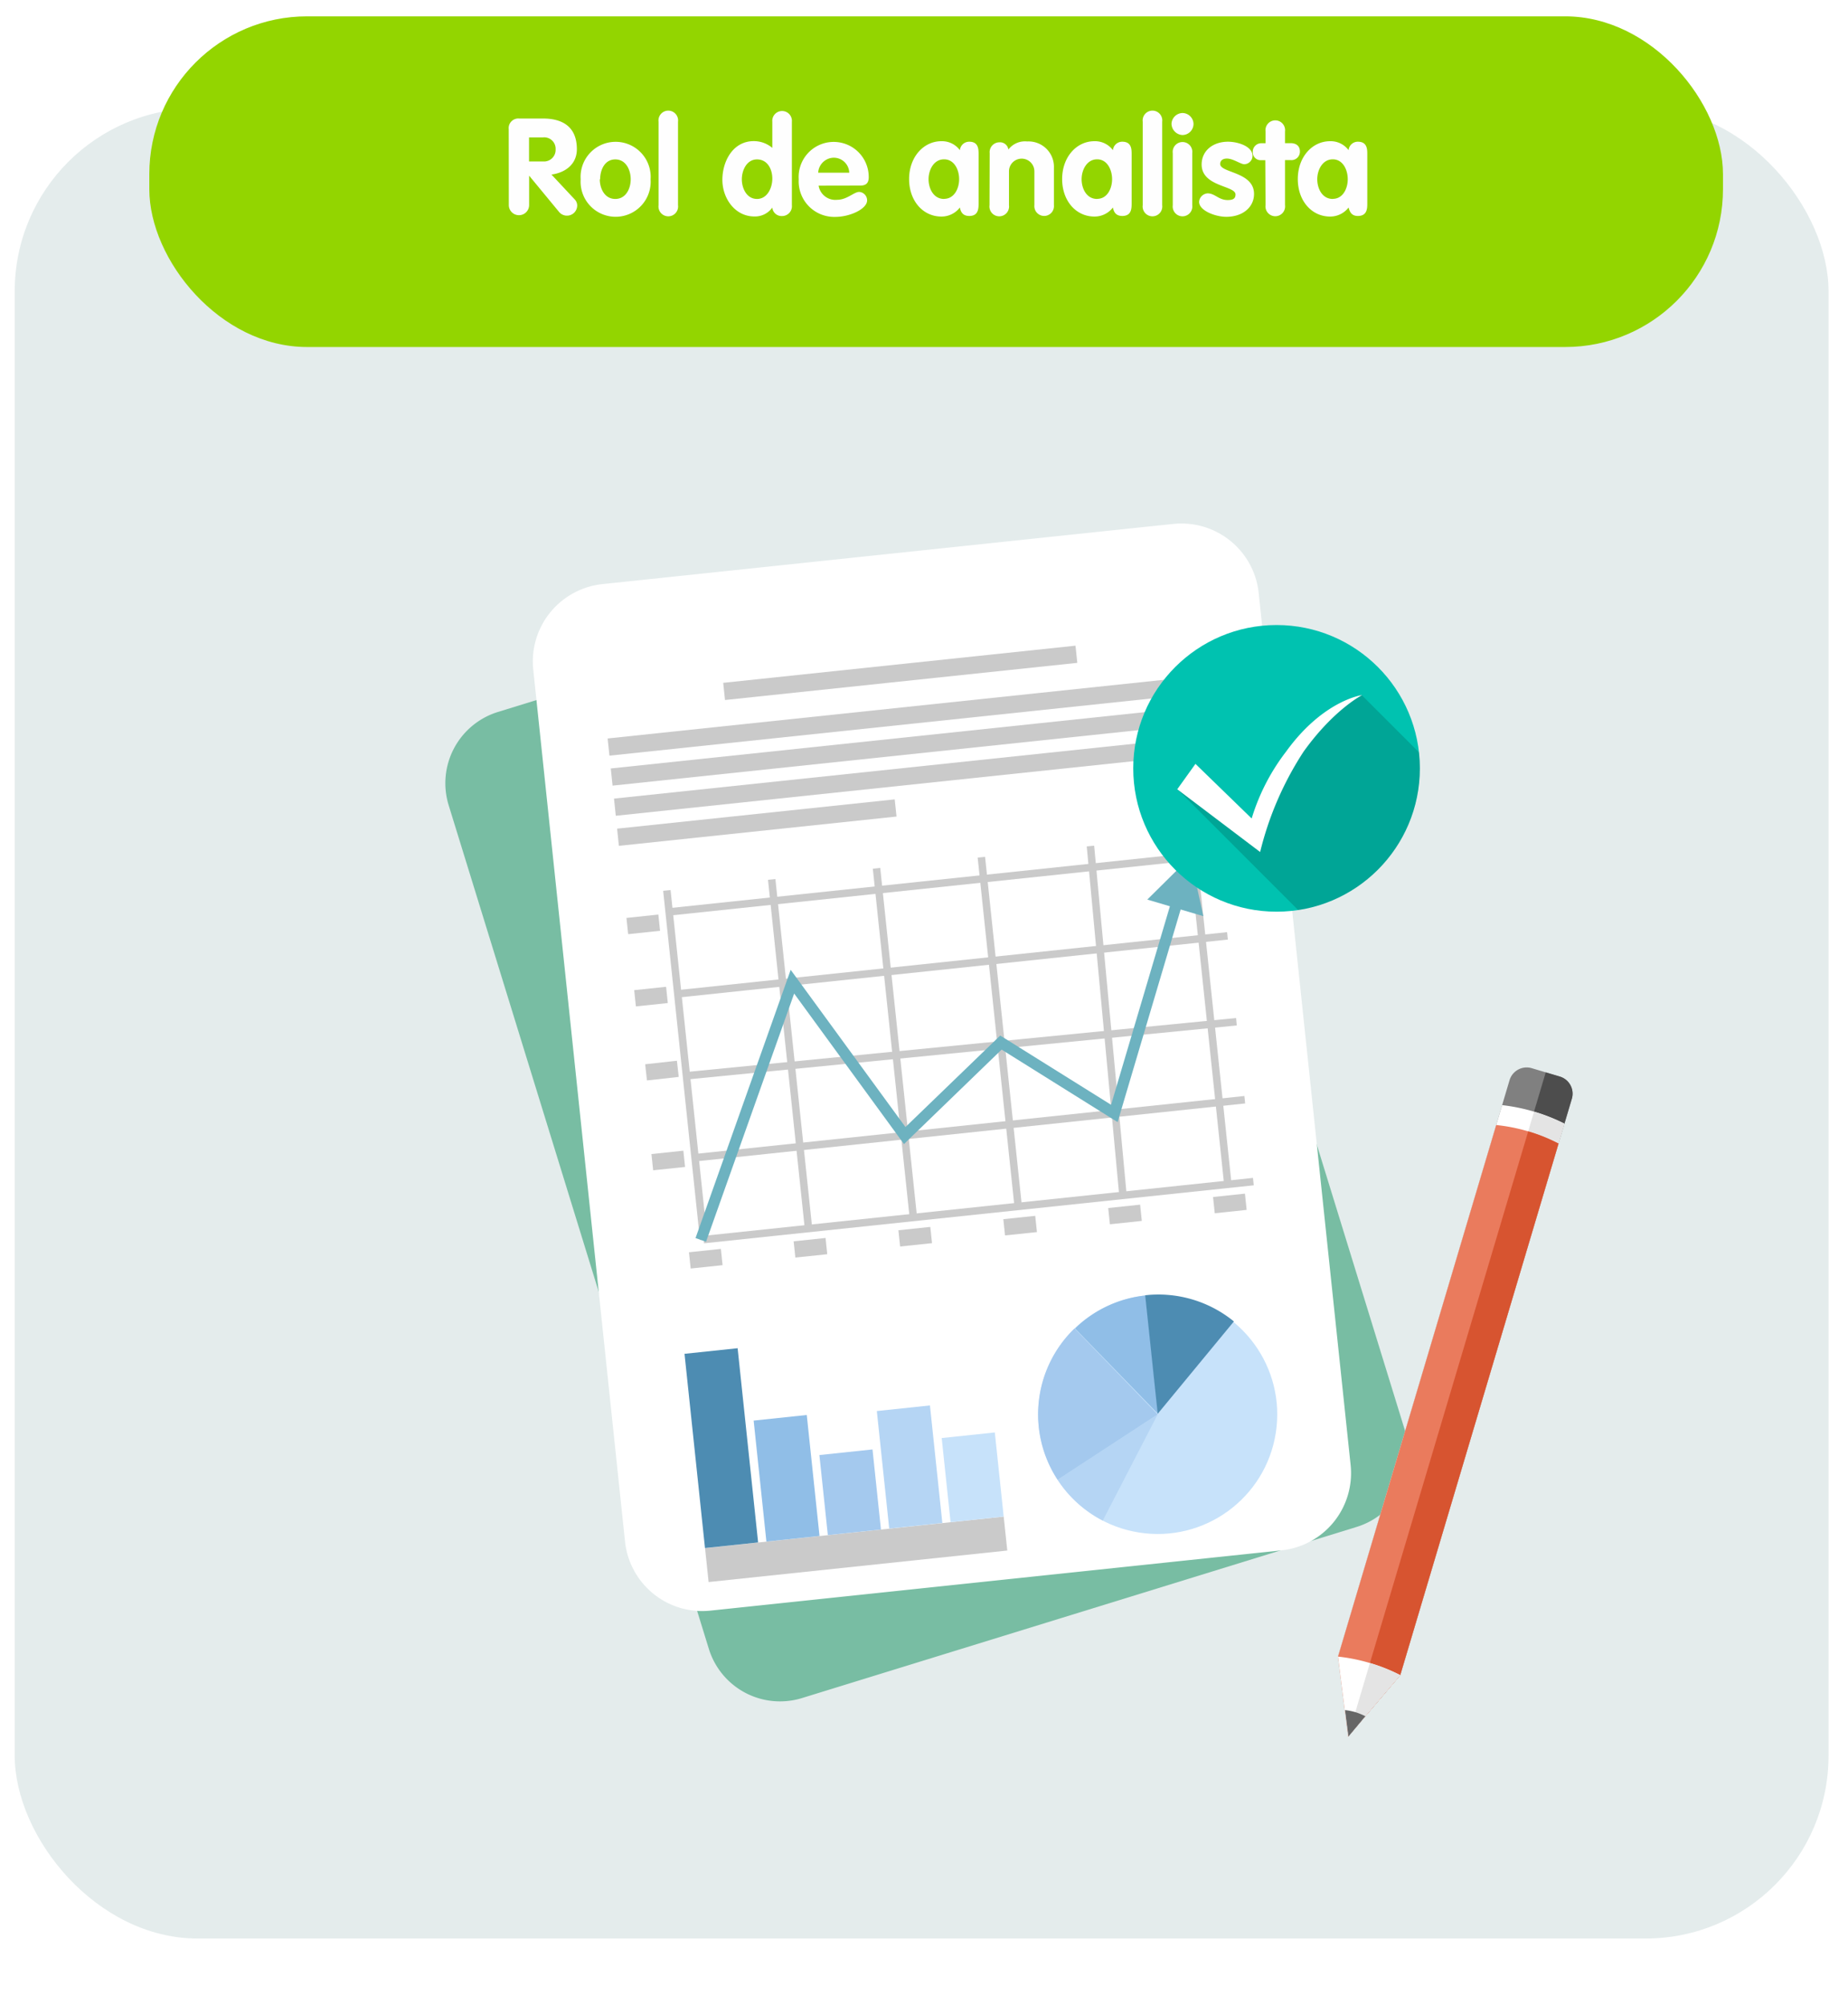 <svg xmlns="http://www.w3.org/2000/svg" xmlns:xlink="http://www.w3.org/1999/xlink" viewBox="0 0 218.32 236.79"><defs><style>.cls-1{mask:url(#mask);filter:url(#luminosity-noclip-5);}.cls-12,.cls-14,.cls-18,.cls-2,.cls-20,.cls-23,.cls-37,.cls-4,.cls-45,.cls-6,.cls-8{mix-blend-mode:multiply;}.cls-2{fill:url(#radial-gradient);}.cls-3{mask:url(#mask-2);filter:url(#luminosity-noclip-6);}.cls-4{fill:url(#radial-gradient-2);}.cls-5{mask:url(#mask-3);filter:url(#luminosity-noclip-7);}.cls-6{fill:url(#radial-gradient-3);}.cls-7{mask:url(#mask-4);filter:url(#luminosity-noclip-8);}.cls-8{fill:url(#radial-gradient-4);}.cls-9{fill:none;}.cls-10{isolation:isolate;}.cls-11{mask:url(#mask-5);}.cls-12{fill:url(#Degradado_sin_nombre_153);}.cls-13{mask:url(#mask-6);}.cls-14{fill:url(#Degradado_sin_nombre_151);}.cls-15{fill:#e4ecec;}.cls-16{clip-path:url(#clip-path);}.cls-17{mask:url(#mask-7);}.cls-18{fill:url(#Degradado_sin_nombre_153-2);}.cls-19{mask:url(#mask-8);}.cls-20{fill:url(#Degradado_sin_nombre_151-2);}.cls-21{fill:#93d500;}.cls-22{fill:#fefefe;}.cls-23{fill:url(#radial-gradient-5);}.cls-24{fill:#78bda3;}.cls-24,.cls-25,.cls-33,.cls-34,.cls-35,.cls-36,.cls-38,.cls-39,.cls-40,.cls-41,.cls-42,.cls-43{fill-rule:evenodd;}.cls-25,.cls-46{fill:#fff;}.cls-26{fill:#cacaca;}.cls-27{fill:#6db2c0;}.cls-28,.cls-36{fill:#4d8cb2;}.cls-29,.cls-35{fill:#90bee7;}.cls-30,.cls-34{fill:#a4c9ee;}.cls-31,.cls-33{fill:#b5d5f4;}.cls-32{fill:#c7e2fa;}.cls-37{fill:url(#radial-gradient-6);}.cls-38{fill:gray;}.cls-39{fill:#4d4d4d;}.cls-40{fill:#e4e4e4;}.cls-41{fill:#ea7b5d;}.cls-42{fill:#d75430;}.cls-43{fill:#666;}.cls-44{fill:#00c2b0;}.cls-45{opacity:0.15;}.cls-47{filter:url(#luminosity-noclip-4);}.cls-48{filter:url(#luminosity-noclip-3);}.cls-49{filter:url(#luminosity-noclip-2);}.cls-50{filter:url(#luminosity-noclip);}</style><filter id="luminosity-noclip" x="102.74" y="-8576" width="114.57" height="32766" filterUnits="userSpaceOnUse" color-interpolation-filters="sRGB"><feFlood flood-color="#fff" result="bg"/><feBlend in="SourceGraphic" in2="bg"/></filter><mask id="mask" x="102.74" y="-8576" width="114.57" height="32766" maskUnits="userSpaceOnUse"><g class="cls-50"/></mask><radialGradient id="radial-gradient" cx="-247.1" cy="266.25" r="39.98" gradientTransform="matrix(1, 0.3, -1.03, 0.13, 680.35, 265.47)" gradientUnits="userSpaceOnUse"><stop offset="0.5" stop-color="#a6a6a6"/><stop offset="0.6" stop-color="#a3a3a3"/><stop offset="0.67" stop-color="#999"/><stop offset="0.75" stop-color="#888"/><stop offset="0.81" stop-color="#707070"/><stop offset="0.88" stop-color="#515151"/><stop offset="0.94" stop-color="#2c2c2c"/><stop offset="1"/></radialGradient><filter id="luminosity-noclip-2" x="0.47" y="-8576" width="114.57" height="32766" filterUnits="userSpaceOnUse" color-interpolation-filters="sRGB"><feFlood flood-color="#fff" result="bg"/><feBlend in="SourceGraphic" in2="bg"/></filter><mask id="mask-2" x="0.47" y="-8576" width="114.57" height="32766" maskUnits="userSpaceOnUse"><g class="cls-49"/></mask><radialGradient id="radial-gradient-2" cx="74.46" cy="-486.27" r="39.98" gradientTransform="matrix(-1, 0.3, 1.03, 0.13, 632.97, 265.47)" xlink:href="#radial-gradient"/><filter id="luminosity-noclip-3" x="107.7" y="-8576" width="92.69" height="32766" filterUnits="userSpaceOnUse" color-interpolation-filters="sRGB"><feFlood flood-color="#fff" result="bg"/><feBlend in="SourceGraphic" in2="bg"/></filter><mask id="mask-3" x="107.7" y="-8576" width="92.69" height="32766" maskUnits="userSpaceOnUse"><g class="cls-48"/></mask><radialGradient id="radial-gradient-3" cx="-366.79" cy="-914.57" r="33.28" gradientTransform="matrix(0.97, 0.3, -1, 0.13, -407.06, 265.47)" xlink:href="#radial-gradient"/><filter id="luminosity-noclip-4" x="25.68" y="-8576" width="92.69" height="32766" filterUnits="userSpaceOnUse" color-interpolation-filters="sRGB"><feFlood flood-color="#fff" result="bg"/><feBlend in="SourceGraphic" in2="bg"/></filter><mask id="mask-4" x="25.68" y="-8576" width="92.69" height="32766" maskUnits="userSpaceOnUse"><g class="cls-47"/></mask><radialGradient id="radial-gradient-4" cx="-694.88" cy="-146.78" r="33.28" gradientTransform="matrix(-0.97, 0.3, 1, 0.13, -453.11, 265.47)" xlink:href="#radial-gradient"/><filter id="luminosity-noclip-5" x="102.74" y="212.73" width="114.57" height="25.94" filterUnits="userSpaceOnUse" color-interpolation-filters="sRGB"><feFlood flood-color="#fff" result="bg"/><feBlend in="SourceGraphic" in2="bg"/></filter><mask id="mask-5" x="102.74" y="212.73" width="114.57" height="25.94" maskUnits="userSpaceOnUse"><g class="cls-1"><path class="cls-2" d="M217.29,230.53c-.53,6.64-26.62,9.87-58.26,7.21s-56.83-10.22-56.28-16.87S129.4,211,161,213.66,217.85,223.88,217.29,230.53Z"/></g></mask><radialGradient id="Degradado_sin_nombre_153" cx="-247.1" cy="266.25" r="39.98" gradientTransform="matrix(1, 0.3, -1.03, 0.13, 680.35, 265.47)" gradientUnits="userSpaceOnUse"><stop offset="0" stop-color="#3c3c3b"/><stop offset="1" stop-color="#fff" stop-opacity="0"/></radialGradient><filter id="luminosity-noclip-6" x="0.47" y="212.73" width="114.57" height="25.94" filterUnits="userSpaceOnUse" color-interpolation-filters="sRGB"><feFlood flood-color="#fff" result="bg"/><feBlend in="SourceGraphic" in2="bg"/></filter><mask id="mask-6" x="0.47" y="212.73" width="114.57" height="25.94" maskUnits="userSpaceOnUse"><g class="cls-3"><path class="cls-4" d="M.48,230.53c.53,6.64,26.63,9.87,58.26,7.21s56.83-10.22,56.29-16.87S88.37,211,56.76,213.66-.07,223.88.48,230.53Z"/></g></mask><radialGradient id="Degradado_sin_nombre_151" cx="74.46" cy="-486.27" r="39.98" gradientTransform="matrix(-1, 0.3, 1.03, 0.13, 632.97, 265.47)" gradientUnits="userSpaceOnUse"><stop offset="0" stop-color="#3c3c3b"/><stop offset="0" stop-color="#3d3d3c"/><stop offset="1" stop-color="#fff" stop-opacity="0"/></radialGradient><clipPath id="clip-path"><rect class="cls-9" x="30.99" y="41.17" width="163.4" height="10.43"/></clipPath><filter id="luminosity-noclip-7" x="107.7" y="28.68" width="92.69" height="21.6" filterUnits="userSpaceOnUse" color-interpolation-filters="sRGB"><feFlood flood-color="#fff" result="bg"/><feBlend in="SourceGraphic" in2="bg"/></filter><mask id="mask-7" x="107.7" y="28.68" width="92.69" height="21.6" maskUnits="userSpaceOnUse"><g class="cls-5"><path class="cls-6" d="M200.38,43.5c-.44,5.53-21.55,8.22-47.14,6s-46-8.5-45.53-14,21.56-8.22,47.13-6S200.82,38,200.38,43.5Z"/></g></mask><radialGradient id="Degradado_sin_nombre_153-2" cx="-366.79" cy="-914.57" r="33.28" gradientTransform="matrix(0.97, 0.3, -1, 0.13, -407.06, 265.47)" xlink:href="#Degradado_sin_nombre_153"/><filter id="luminosity-noclip-8" x="25.68" y="28.68" width="92.69" height="21.6" filterUnits="userSpaceOnUse" color-interpolation-filters="sRGB"><feFlood flood-color="#fff" result="bg"/><feBlend in="SourceGraphic" in2="bg"/></filter><mask id="mask-8" x="25.68" y="28.68" width="92.69" height="21.6" maskUnits="userSpaceOnUse"><g class="cls-7"><path class="cls-8" d="M25.69,43.5c.43,5.53,21.54,8.22,47.13,6s46-8.5,45.54-14-21.57-8.22-47.14-6S25.24,38,25.69,43.5Z"/></g></mask><radialGradient id="Degradado_sin_nombre_151-2" cx="-694.88" cy="-146.78" r="33.28" gradientTransform="matrix(-0.97, 0.3, 1, 0.13, -453.11, 265.47)" xlink:href="#Degradado_sin_nombre_151"/><radialGradient id="radial-gradient-5" cx="552.11" cy="-3808.31" fx="518.971" fy="-3816.122" r="53.83" gradientTransform="translate(-331.06 608.66) scale(0.81 0.11)" gradientUnits="userSpaceOnUse"><stop offset="0" stop-color="#666"/><stop offset="0.25" stop-color="#838383" stop-opacity="0.79"/><stop offset="0.78" stop-color="#cdcdcd" stop-opacity="0.25"/><stop offset="1" stop-color="#efefef" stop-opacity="0"/></radialGradient><radialGradient id="radial-gradient-6" cx="-2470.91" cy="-3779.59" fx="-2488.147" fy="-3779.585" r="28" gradientTransform="translate(1390.19 608.66) scale(0.49 0.11)" xlink:href="#radial-gradient-5"/></defs><g class="cls-10"><g id="Capa_1" data-name="Capa 1"><g class="cls-11"><path class="cls-12" d="M217.29,230.53c-.53,6.64-26.62,9.87-58.26,7.21s-56.83-10.22-56.28-16.87S129.4,211,161,213.66,217.85,223.88,217.29,230.53Z"/></g><g class="cls-13"><path class="cls-14" d="M.48,230.53c.53,6.64,26.63,9.87,58.26,7.21s56.83-10.22,56.29-16.87S88.37,211,56.76,213.66-.07,223.88.48,230.53Z"/></g><rect class="cls-15" x="1.74" y="12.79" width="214.28" height="216.19" rx="21.6"/><g class="cls-16"><g class="cls-17"><path class="cls-18" d="M200.38,43.5c-.44,5.53-21.55,8.22-47.14,6s-46-8.5-45.53-14,21.56-8.22,47.13-6S200.82,38,200.38,43.5Z"/></g><g class="cls-19"><path class="cls-20" d="M25.69,43.5c.43,5.53,21.54,8.22,47.13,6s46-8.5,45.54-14-21.57-8.22-47.14-6S25.24,38,25.69,43.5Z"/></g></g><rect class="cls-21" x="17.64" y="1.93" width="185.91" height="39.06" rx="18.64"/><path class="cls-22" d="M60.1,15.27A1.14,1.14,0,0,1,61.34,14h2.81c2.47,0,4,1.11,4,3.62,0,1.76-1.33,2.77-3,3l2.72,2.91a1.06,1.06,0,0,1,.32.71,1.21,1.21,0,0,1-2.13.81l-3.55-4.3h0v3.47a1.2,1.2,0,1,1-2.4,0Zm2.4,3.8h1.65a1.37,1.37,0,0,0,1.49-1.43,1.35,1.35,0,0,0-1.49-1.41H62.5Z"/><path class="cls-22" d="M76.86,21.18a4.14,4.14,0,1,1-8.26,0,4.14,4.14,0,1,1,8.26,0Zm-6,0c0,1.1.58,2.32,1.83,2.32s1.82-1.22,1.82-2.32-.56-2.35-1.82-2.35S70.9,20.08,70.9,21.18Z"/><path class="cls-22" d="M77.8,14.38a1.16,1.16,0,1,1,2.3,0v9.86a1.16,1.16,0,1,1-2.3,0Z"/><path class="cls-22" d="M93.55,24.24a1.16,1.16,0,0,1-1.16,1.28,1.1,1.1,0,0,1-1.15-1,2.51,2.51,0,0,1-2.11,1.05c-2.32,0-3.79-2.16-3.79-4.33s1.23-4.57,3.71-4.57a3.38,3.38,0,0,1,2.19.8V14.38a1.16,1.16,0,1,1,2.31,0Zm-4.12-5.41c-1.2,0-1.79,1.26-1.79,2.35s.59,2.32,1.79,2.32,1.81-1.28,1.81-2.4S90.67,18.83,89.43,18.83Z"/><path class="cls-22" d="M96.71,21.93a2,2,0,0,0,2.18,1.67c1.18,0,2-.93,2.61-.93a1,1,0,0,1,.94,1c0,1-2,1.95-3.76,1.95a4.2,4.2,0,0,1-4.32-4.43,4.14,4.14,0,1,1,8.27-.27c0,.69-.3,1-1,1Zm3.62-1.53a1.83,1.83,0,0,0-1.84-1.77,1.87,1.87,0,0,0-1.83,1.77Z"/><path class="cls-22" d="M115.61,24c0,.59,0,1.51-1.1,1.51-.68,0-1-.37-1.11-1a2.73,2.73,0,0,1-2.19,1.07c-2.16,0-3.81-1.84-3.81-4.43s1.7-4.47,3.81-4.47a2.63,2.63,0,0,1,2.19,1.06,1.1,1.1,0,0,1,1.11-1c1.1,0,1.1.91,1.1,1.5Zm-4.08-.51c1.2,0,1.78-1.22,1.78-2.32s-.56-2.35-1.78-2.35-1.83,1.25-1.83,2.35S110.28,23.5,111.53,23.5Z"/><path class="cls-22" d="M116.92,18.09a1.16,1.16,0,0,1,1.15-1.28,1,1,0,0,1,1.06.85,2.47,2.47,0,0,1,2.22-.95,3,3,0,0,1,3.16,3.11v4.42a1.16,1.16,0,1,1-2.31,0v-4a1.49,1.49,0,1,0-3,0v4a1.16,1.16,0,1,1-2.3,0Z"/><path class="cls-22" d="M133.69,24c0,.59,0,1.51-1.1,1.51-.68,0-1-.37-1.11-1a2.73,2.73,0,0,1-2.19,1.07c-2.16,0-3.81-1.84-3.81-4.43s1.69-4.47,3.81-4.47a2.63,2.63,0,0,1,2.19,1.06,1.1,1.1,0,0,1,1.11-1c1.1,0,1.1.91,1.1,1.5Zm-4.08-.51c1.2,0,1.77-1.22,1.77-2.32s-.56-2.35-1.77-2.35-1.83,1.25-1.83,2.35S128.36,23.5,129.61,23.5Z"/><path class="cls-22" d="M135,14.38a1.16,1.16,0,1,1,2.3,0v9.86a1.16,1.16,0,1,1-2.3,0Z"/><path class="cls-22" d="M141,14.62a1.32,1.32,0,0,1-1.3,1.33,1.36,1.36,0,0,1-1.3-1.33,1.33,1.33,0,0,1,1.3-1.27A1.32,1.32,0,0,1,141,14.62Zm-2.45,3.47a1.16,1.16,0,1,1,2.3,0v6.15a1.16,1.16,0,1,1-2.3,0Z"/><path class="cls-22" d="M147,19.4c-.43,0-1.31-.67-2.06-.67-.42,0-.79.19-.79.64,0,1.07,4,.91,4,3.54,0,1.53-1.29,2.7-3.28,2.7-1.29,0-3.21-.73-3.21-1.77a1.08,1.08,0,0,1,1-1c.89,0,1.29.79,2.38.79.71,0,.92-.23.92-.66,0-1.06-4-.9-4-3.54,0-1.6,1.3-2.69,3.12-2.69,1.14,0,2.89.53,2.89,1.67A1,1,0,0,1,147,19.4Z"/><path class="cls-22" d="M149.48,18.92H149a.93.93,0,0,1-1-1,1,1,0,0,1,1-1h.51V15.53a1.16,1.16,0,1,1,2.3,0v1.38h.66c.59,0,1.1.27,1.1,1a1,1,0,0,1-1.1,1h-.66v5.32a1.16,1.16,0,1,1-2.3,0Z"/><path class="cls-22" d="M161.53,24c0,.59,0,1.51-1.11,1.51-.67,0-.94-.37-1.1-1a2.73,2.73,0,0,1-2.19,1.07c-2.16,0-3.81-1.84-3.81-4.43s1.69-4.47,3.81-4.47a2.63,2.63,0,0,1,2.19,1.06,1.09,1.09,0,0,1,1.1-1c1.11,0,1.11.91,1.11,1.5Zm-4.08-.51c1.2,0,1.77-1.22,1.77-2.32s-.56-2.35-1.77-2.35-1.83,1.25-1.83,2.35S156.2,23.5,157.45,23.5Z"/><path class="cls-23" d="M163.18,201.54c0,3.17-19.64,5.74-43.87,5.74s-43.88-2.57-43.88-5.74,19.64-5.74,43.88-5.74S163.18,198.37,163.18,201.54Z"/><path class="cls-24" d="M53,95.1a8.81,8.81,0,0,1,5.82-11l62.12-19.16,3.42-1.06a8.82,8.82,0,0,1,11,5.82l30.74,99.66a8.81,8.81,0,0,1-5.82,11L94.74,200.58a8.8,8.8,0,0,1-11-5.82Z"/><path class="cls-25" d="M63,79.12A9.19,9.19,0,0,1,71.13,69l64.29-6.78,3.2-.33a9.17,9.17,0,0,1,10.08,8.16l10.86,103a9.17,9.17,0,0,1-8.16,10.08l-67.48,7.12a9.17,9.17,0,0,1-10.08-8.16Z"/><rect class="cls-26" x="85.43" y="78.46" width="41.85" height="2.04" transform="translate(-7.75 11.59) rotate(-6.02)"/><rect class="cls-26" x="71.7" y="83.53" width="70.38" height="2.04" transform="translate(-8.28 11.68) rotate(-6.02)"/><rect class="cls-26" x="72.07" y="87.08" width="70.38" height="2.04" transform="translate(-8.65 11.73) rotate(-6.02)"/><rect class="cls-26" x="72.45" y="90.64" width="70.38" height="2.04" transform="translate(-9.02 11.79) rotate(-6.02)"/><rect class="cls-26" x="72.92" y="96.15" width="32.98" height="2.04" transform="translate(-9.7 9.91) rotate(-6.02)"/><rect class="cls-26" x="82.95" y="142.56" width="65.3" height="0.88" transform="translate(-14.36 12.91) rotate(-6.02)"/><rect class="cls-26" x="80.52" y="105.07" width="0.88" height="41.48" transform="translate(-12.75 9.18) rotate(-6.02)"/><rect class="cls-26" x="92.9" y="103.76" width="0.88" height="41.48" transform="translate(-12.54 10.48) rotate(-6.02)"/><rect class="cls-26" x="105.29" y="102.45" width="0.88" height="41.48" transform="translate(-12.34 11.77) rotate(-6.02)"/><rect class="cls-26" x="117.67" y="101.15" width="0.88" height="41.48" transform="translate(-12.13 13.05) rotate(-6.02)"/><rect class="cls-26" x="130.31" y="99.84" width="0.88" height="41.45" transform="translate(-10.62 12.65) rotate(-5.32)"/><rect class="cls-26" x="142.44" y="98.54" width="0.88" height="41.48" transform="translate(-11.72 15.64) rotate(-6.02)"/><polygon class="cls-26" points="82.07 136.31 147.01 129.46 147.1 130.34 82.16 137.19 82.07 136.31"/><polygon class="cls-26" points="81.05 126.63 146.03 120.25 146.11 121.13 81.14 127.51 81.05 126.63"/><rect class="cls-26" x="79.89" y="113.53" width="65.3" height="0.88" transform="translate(-11.33 12.43) rotate(-6.02)"/><rect class="cls-26" x="78.87" y="103.85" width="65.3" height="0.88" transform="translate(-10.32 12.27) rotate(-6.02)"/><polygon class="cls-27" points="92.99 115.74 82.17 146.24 83.41 146.68 93.82 117.36 106.35 134.53 106.8 135.14 107.34 134.61 118.33 123.98 131.3 132.09 132.04 132.54 132.28 131.71 139.48 107.43 142.16 108.22 140.63 101.22 135.54 106.26 138.21 107.05 131.26 130.5 118.6 122.59 118.16 122.32 117.79 122.68 106.97 133.13 94.15 115.57 93.41 114.56 92.99 115.74"/><rect class="cls-26" x="81.48" y="147.72" width="3.79" height="1.93" transform="translate(-15.13 9.56) rotate(-6.02)"/><rect class="cls-26" x="93.86" y="146.41" width="3.79" height="1.93" transform="translate(-14.89 10.83) rotate(-6)"/><rect class="cls-26" x="106.24" y="145.11" width="3.79" height="1.93" transform="translate(-14.69 12.11) rotate(-6)"/><rect class="cls-26" x="118.63" y="143.8" width="3.79" height="1.93" transform="translate(-14.48 13.4) rotate(-6)"/><rect class="cls-26" x="131.01" y="142.49" width="3.79" height="1.93" transform="translate(-14.31 14.73) rotate(-6.02)"/><rect class="cls-26" x="143.4" y="141.19" width="3.79" height="1.93" transform="translate(-14.11 16.02) rotate(-6.02)"/><rect class="cls-26" x="77.05" y="136.12" width="3.79" height="1.93" transform="translate(-13.94 9.03) rotate(-6.02)"/><rect class="cls-26" x="76.03" y="126.44" width="3.79" height="1.93" transform="matrix(0.99, -0.11, 0.11, 0.99, -12.96, 8.9)"/><rect class="cls-26" x="75.01" y="116.76" width="3.79" height="1.93" transform="translate(-11.92 8.71) rotate(-6.02)"/><rect class="cls-26" x="74.11" y="108.21" width="3.79" height="1.93" transform="translate(-11.06 8.6) rotate(-6.03)"/><rect class="cls-26" x="83.4" y="180.99" width="35.48" height="4.03" transform="translate(-18.63 11.62) rotate(-6.02)"/><rect class="cls-28" x="82.06" y="159.52" width="6.31" height="23.07" transform="translate(-17.47 9.88) rotate(-6.02)"/><rect class="cls-29" x="89.77" y="167.43" width="6.31" height="14.37" transform="translate(-17.8 10.71) rotate(-6.02)"/><rect class="cls-30" x="97.28" y="171.52" width="6.31" height="9.51" transform="translate(-17.93 11.5) rotate(-6.02)"/><rect class="cls-31" x="104.3" y="166.31" width="6.31" height="13.96" transform="translate(-17.58 12.22) rotate(-6.02)"/><rect class="cls-32" x="111.76" y="169.51" width="6.31" height="9.99" transform="translate(-17.67 13.01) rotate(-6.02)"/><circle class="cls-32" cx="136.77" cy="167.07" r="14.12" transform="translate(-49.62 276.06) rotate(-81.01)"/><path class="cls-33" d="M130.28,179.61a14.15,14.15,0,0,1-5.34-4.82l11.83-7.72Z"/><path class="cls-34" d="M124.94,174.79a14.11,14.11,0,0,1,2-17.87l9.82,10.15Z"/><path class="cls-35" d="M127,156.92a14.06,14.06,0,0,1,8.34-3.9l1.48,14Z"/><path class="cls-36" d="M135.29,153l1.48,14,9-10.91A14.09,14.09,0,0,0,135.29,153Z"/><path class="cls-37" d="M181.2,205c0,1.64-6.2,3-13.86,3s-13.86-1.34-13.86-3,6.2-3,13.86-3S181.2,203.33,181.2,205Z"/><path class="cls-38" d="M165.42,197.87l-6.16,7.25-1.19-9.44,20.27-68.1a2.11,2.11,0,0,1,2.6-1.41l3.35,1a2.11,2.11,0,0,1,1.41,2.6Z"/><path class="cls-39" d="M165.42,197.87l-6.16,7.25,2.58-8.68,20.77-69.77,1.68.5a2.11,2.11,0,0,1,1.41,2.6Z"/><path class="cls-25" d="M165.42,197.87l-6.16,7.25-1.19-9.44,19.39-65.14a21.93,21.93,0,0,1,7.36,2.19Z"/><path class="cls-40" d="M165.42,197.87l-6.16,7.25,2.58-8.68,19.39-65.13a21.63,21.63,0,0,1,3.59,1.42Z"/><path class="cls-41" d="M165.42,197.87l-6.16,7.25-1.19-9.44,18.69-62.79a20.6,20.6,0,0,1,7.36,2.19Z"/><path class="cls-42" d="M165.42,197.87l-6.16,7.25,2.58-8.68,18.7-62.8a19.41,19.41,0,0,1,3.58,1.44Z"/><path class="cls-25" d="M165.42,197.87l-6.16,7.25-1.19-9.44a20.83,20.83,0,0,1,3.77.76A20.41,20.41,0,0,1,165.42,197.87Z"/><path class="cls-40" d="M165.42,197.87l-6.16,7.25,2.58-8.68A20.41,20.41,0,0,1,165.42,197.87Z"/><path class="cls-43" d="M161.3,202.72l-2,2.4-.4-3.12a7.09,7.09,0,0,1,1.25.25A8.42,8.42,0,0,1,161.3,202.72Z"/><circle class="cls-44" cx="150.81" cy="90.76" r="16.93"/><path class="cls-45" d="M167.63,88.86l-6.79-6.79c-6.54,2.64-10.48,9.74-11.83,16.46-3.61-.19-6-4.55-9.8-5.47l-.14.14,14.3,14.3a16.94,16.94,0,0,0,14.37-16.74A17.15,17.15,0,0,0,167.63,88.86Z"/><path class="cls-46" d="M141.23,90.23l-2.15,3,9.79,7.41A38.22,38.22,0,0,1,154,88.79c3.58-5,6.93-6.69,6.93-6.69s-4.6.59-9,6.69a24.65,24.65,0,0,0-4.06,7.89Z"/></g></g></svg>